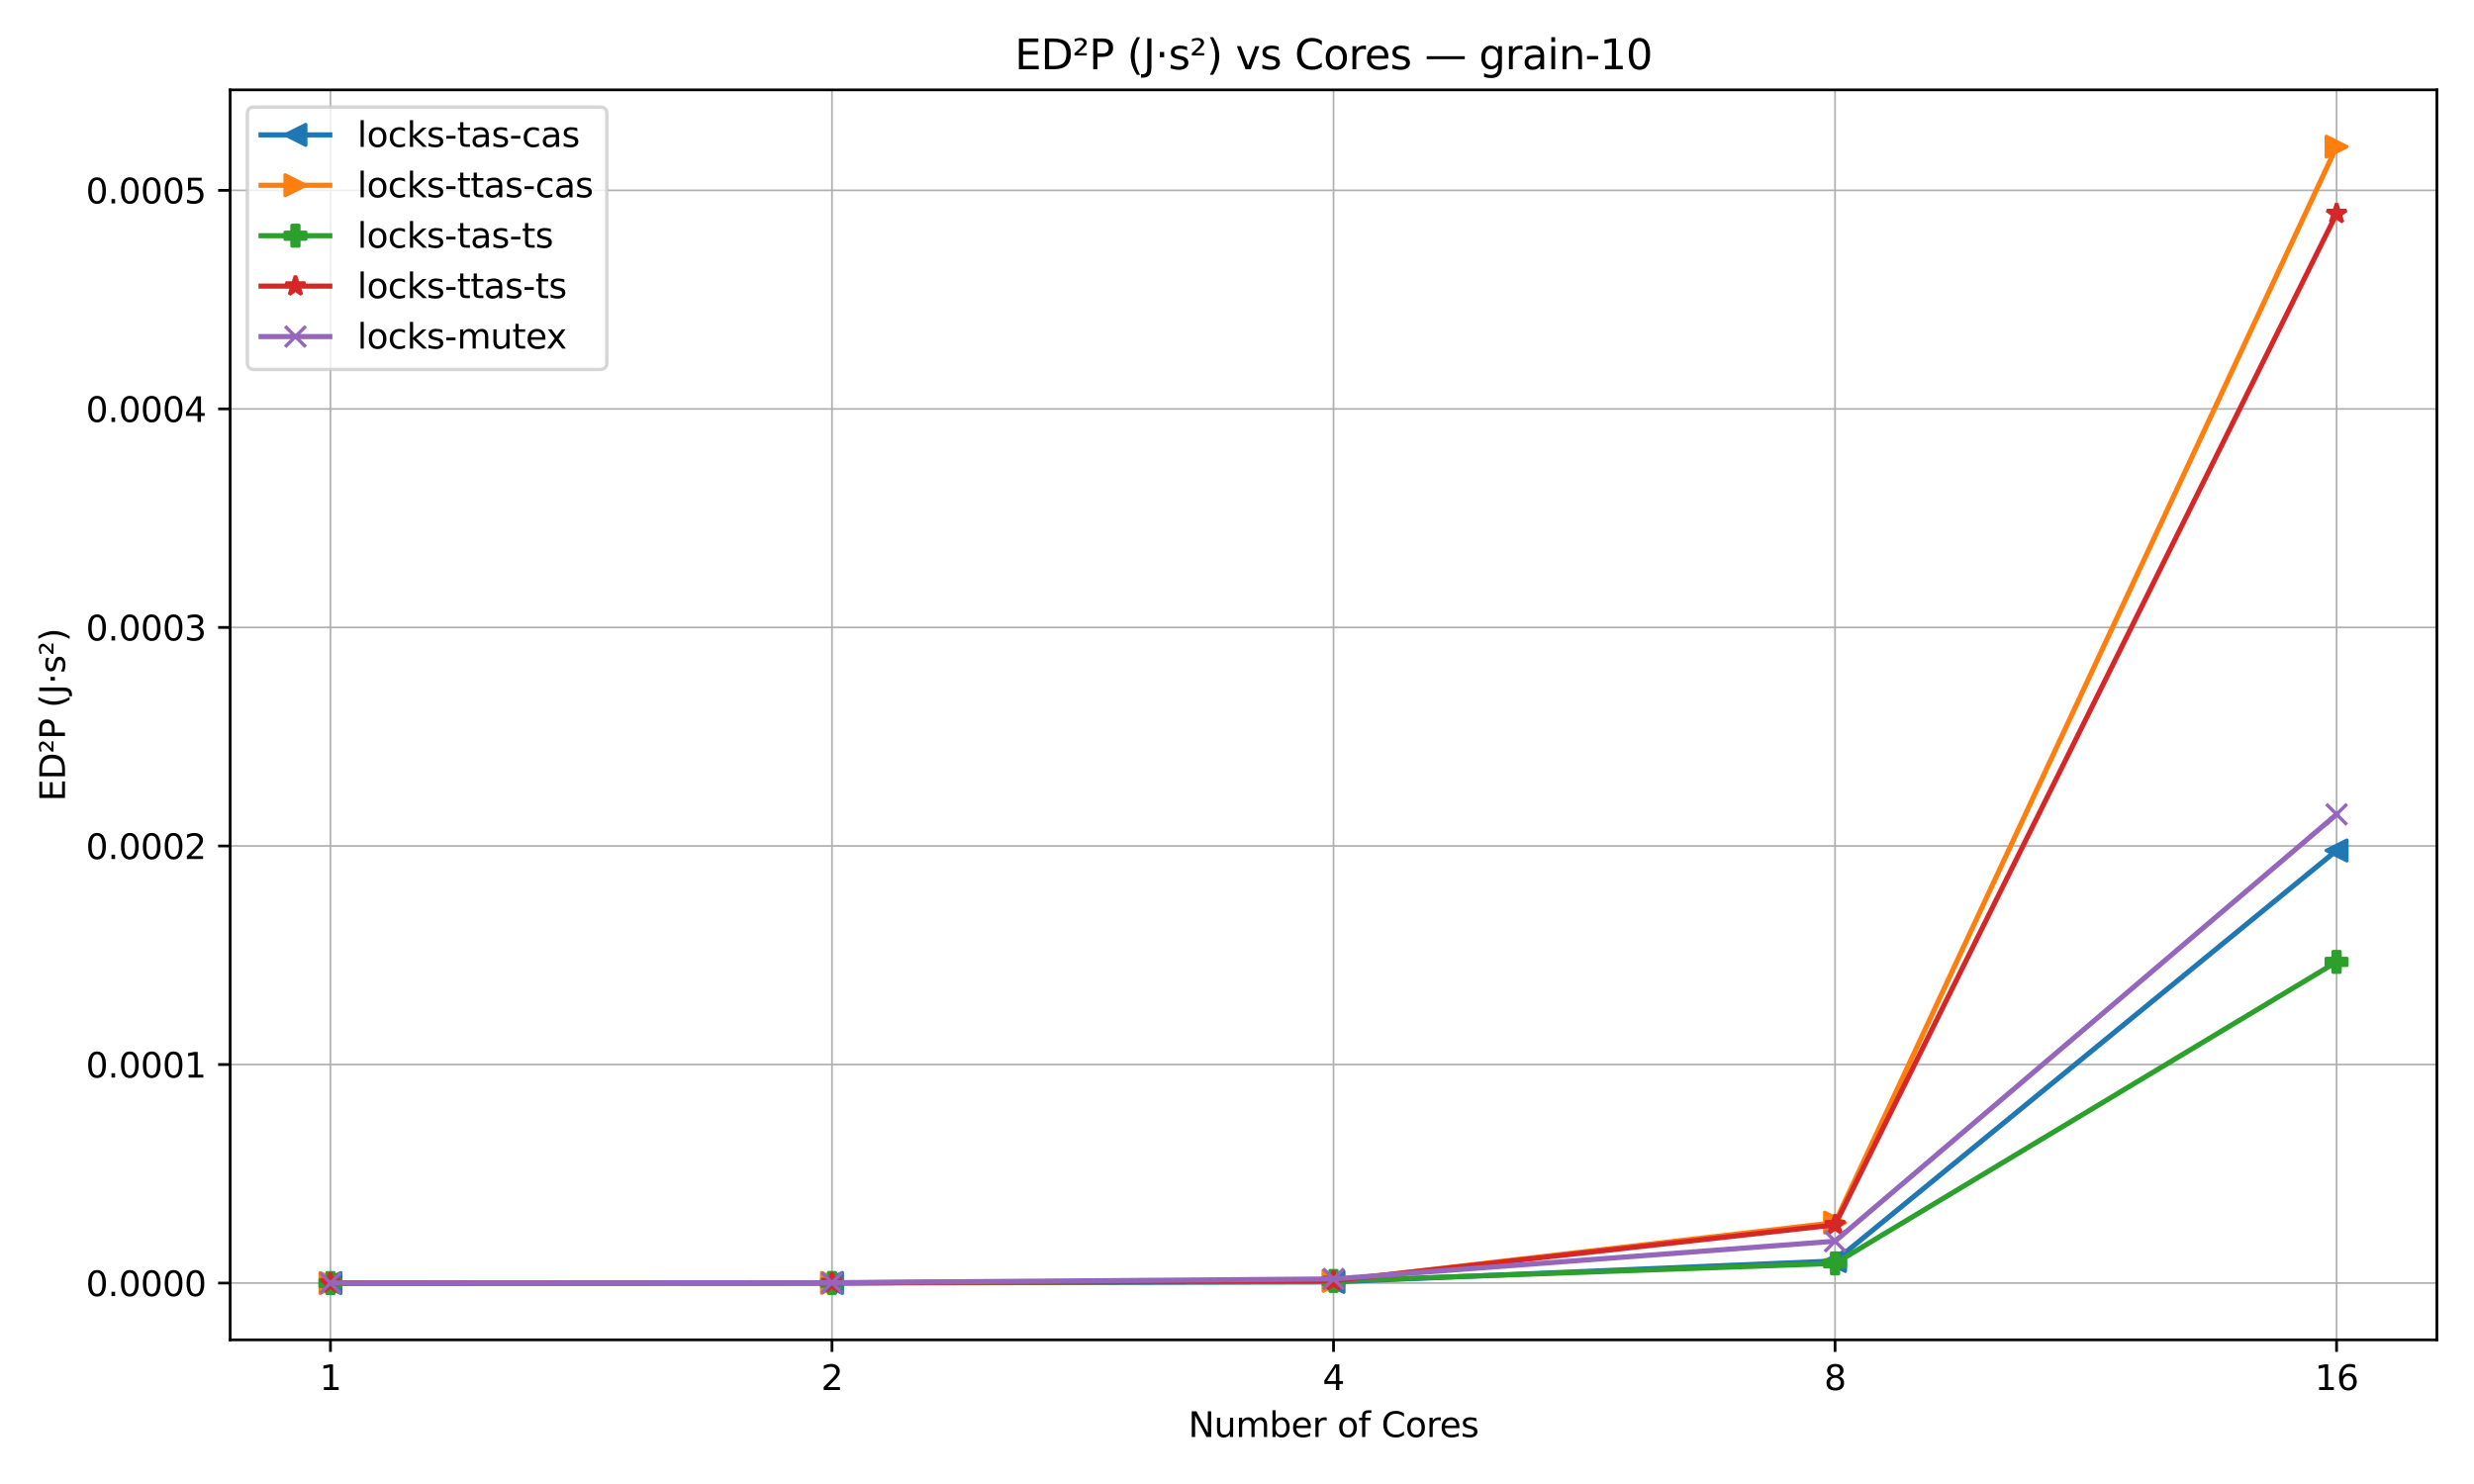 <?xml version="1.0" encoding="utf-8" standalone="no"?>
<!DOCTYPE svg PUBLIC "-//W3C//DTD SVG 1.1//EN"
  "http://www.w3.org/Graphics/SVG/1.1/DTD/svg11.dtd">
<svg xmlns:xlink="http://www.w3.org/1999/xlink" width="720pt" height="432pt" viewBox="0 0 720 432" xmlns="http://www.w3.org/2000/svg" version="1.1">
 <defs>
  <style type="text/css">*{stroke-linejoin: round; stroke-linecap: butt}</style>
 </defs>
 <g id="figure_1">
  <g id="patch_1">
   <path d="M 0 432 
L 720 432 
L 720 0 
L 0 0 
z
" style="fill: #ffffff"/>
  </g>
  <g id="axes_1">
   <g id="patch_2">
    <path d="M 66.98 390.04 
L 709.2 390.04 
L 709.2 26.16 
L 66.98 26.16 
z
" style="fill: #ffffff"/>
   </g>
   <g id="matplotlib.axis_1">
    <g id="xtick_1">
     <g id="line2d_1">
      <path d="M 96.172 390.04 
L 96.172 26.16 
" clip-path="url(#pa879556327)" style="fill: none; stroke: #b0b0b0; stroke-width: 0.5; stroke-linecap: square"/>
     </g>
     <g id="line2d_2">
      <defs>
       <path id="maa4532a631" d="M 0 0 
L 0 3.5 
" style="stroke: #000000; stroke-width: 0.8"/>
      </defs>
      <g>
       <use xlink:href="#maa4532a631" x="96.172" y="390.04" style="stroke: #000000; stroke-width: 0.8"/>
      </g>
     </g>
     <g id="text_1">
      <!-- 1 -->
      <g transform="translate(92.991 404.638) scale(0.1 -0.1)">
       <defs>
        <path id="DejaVuSans-31" d="M 794 531 
L 1825 531 
L 1825 4091 
L 703 3866 
L 703 4441 
L 1819 4666 
L 2450 4666 
L 2450 531 
L 3481 531 
L 3481 0 
L 794 0 
L 794 531 
z
" transform="scale(0.016)"/>
       </defs>
       <use xlink:href="#DejaVuSans-31"/>
      </g>
     </g>
    </g>
    <g id="xtick_2">
     <g id="line2d_3">
      <path d="M 242.131 390.04 
L 242.131 26.16 
" clip-path="url(#pa879556327)" style="fill: none; stroke: #b0b0b0; stroke-width: 0.5; stroke-linecap: square"/>
     </g>
     <g id="line2d_4">
      <g>
       <use xlink:href="#maa4532a631" x="242.131" y="390.04" style="stroke: #000000; stroke-width: 0.8"/>
      </g>
     </g>
     <g id="text_2">
      <!-- 2 -->
      <g transform="translate(238.95 404.638) scale(0.1 -0.1)">
       <defs>
        <path id="DejaVuSans-32" d="M 1228 531 
L 3431 531 
L 3431 0 
L 469 0 
L 469 531 
Q 828 903 1448 1529 
Q 2069 2156 2228 2338 
Q 2531 2678 2651 2914 
Q 2772 3150 2772 3378 
Q 2772 3750 2511 3984 
Q 2250 4219 1831 4219 
Q 1534 4219 1204 4116 
Q 875 4013 500 3803 
L 500 4441 
Q 881 4594 1212 4672 
Q 1544 4750 1819 4750 
Q 2544 4750 2975 4387 
Q 3406 4025 3406 3419 
Q 3406 3131 3298 2873 
Q 3191 2616 2906 2266 
Q 2828 2175 2409 1742 
Q 1991 1309 1228 531 
z
" transform="scale(0.016)"/>
       </defs>
       <use xlink:href="#DejaVuSans-32"/>
      </g>
     </g>
    </g>
    <g id="xtick_3">
     <g id="line2d_5">
      <path d="M 388.09 390.04 
L 388.09 26.16 
" clip-path="url(#pa879556327)" style="fill: none; stroke: #b0b0b0; stroke-width: 0.5; stroke-linecap: square"/>
     </g>
     <g id="line2d_6">
      <g>
       <use xlink:href="#maa4532a631" x="388.09" y="390.04" style="stroke: #000000; stroke-width: 0.8"/>
      </g>
     </g>
     <g id="text_3">
      <!-- 4 -->
      <g transform="translate(384.909 404.638) scale(0.1 -0.1)">
       <defs>
        <path id="DejaVuSans-34" d="M 2419 4116 
L 825 1625 
L 2419 1625 
L 2419 4116 
z
M 2253 4666 
L 3047 4666 
L 3047 1625 
L 3713 1625 
L 3713 1100 
L 3047 1100 
L 3047 0 
L 2419 0 
L 2419 1100 
L 313 1100 
L 313 1709 
L 2253 4666 
z
" transform="scale(0.016)"/>
       </defs>
       <use xlink:href="#DejaVuSans-34"/>
      </g>
     </g>
    </g>
    <g id="xtick_4">
     <g id="line2d_7">
      <path d="M 534.049 390.04 
L 534.049 26.16 
" clip-path="url(#pa879556327)" style="fill: none; stroke: #b0b0b0; stroke-width: 0.5; stroke-linecap: square"/>
     </g>
     <g id="line2d_8">
      <g>
       <use xlink:href="#maa4532a631" x="534.049" y="390.04" style="stroke: #000000; stroke-width: 0.8"/>
      </g>
     </g>
     <g id="text_4">
      <!-- 8 -->
      <g transform="translate(530.868 404.638) scale(0.1 -0.1)">
       <defs>
        <path id="DejaVuSans-38" d="M 2034 2216 
Q 1584 2216 1326 1975 
Q 1069 1734 1069 1313 
Q 1069 891 1326 650 
Q 1584 409 2034 409 
Q 2484 409 2743 651 
Q 3003 894 3003 1313 
Q 3003 1734 2745 1975 
Q 2488 2216 2034 2216 
z
M 1403 2484 
Q 997 2584 770 2862 
Q 544 3141 544 3541 
Q 544 4100 942 4425 
Q 1341 4750 2034 4750 
Q 2731 4750 3128 4425 
Q 3525 4100 3525 3541 
Q 3525 3141 3298 2862 
Q 3072 2584 2669 2484 
Q 3125 2378 3379 2068 
Q 3634 1759 3634 1313 
Q 3634 634 3220 271 
Q 2806 -91 2034 -91 
Q 1263 -91 848 271 
Q 434 634 434 1313 
Q 434 1759 690 2068 
Q 947 2378 1403 2484 
z
M 1172 3481 
Q 1172 3119 1398 2916 
Q 1625 2713 2034 2713 
Q 2441 2713 2670 2916 
Q 2900 3119 2900 3481 
Q 2900 3844 2670 4047 
Q 2441 4250 2034 4250 
Q 1625 4250 1398 4047 
Q 1172 3844 1172 3481 
z
" transform="scale(0.016)"/>
       </defs>
       <use xlink:href="#DejaVuSans-38"/>
      </g>
     </g>
    </g>
    <g id="xtick_5">
     <g id="line2d_9">
      <path d="M 680.008 390.04 
L 680.008 26.16 
" clip-path="url(#pa879556327)" style="fill: none; stroke: #b0b0b0; stroke-width: 0.5; stroke-linecap: square"/>
     </g>
     <g id="line2d_10">
      <g>
       <use xlink:href="#maa4532a631" x="680.008" y="390.04" style="stroke: #000000; stroke-width: 0.8"/>
      </g>
     </g>
     <g id="text_5">
      <!-- 16 -->
      <g transform="translate(673.646 404.638) scale(0.1 -0.1)">
       <defs>
        <path id="DejaVuSans-36" d="M 2113 2584 
Q 1688 2584 1439 2293 
Q 1191 2003 1191 1497 
Q 1191 994 1439 701 
Q 1688 409 2113 409 
Q 2538 409 2786 701 
Q 3034 994 3034 1497 
Q 3034 2003 2786 2293 
Q 2538 2584 2113 2584 
z
M 3366 4563 
L 3366 3988 
Q 3128 4100 2886 4159 
Q 2644 4219 2406 4219 
Q 1781 4219 1451 3797 
Q 1122 3375 1075 2522 
Q 1259 2794 1537 2939 
Q 1816 3084 2150 3084 
Q 2853 3084 3261 2657 
Q 3669 2231 3669 1497 
Q 3669 778 3244 343 
Q 2819 -91 2113 -91 
Q 1303 -91 875 529 
Q 447 1150 447 2328 
Q 447 3434 972 4092 
Q 1497 4750 2381 4750 
Q 2619 4750 2861 4703 
Q 3103 4656 3366 4563 
z
" transform="scale(0.016)"/>
       </defs>
       <use xlink:href="#DejaVuSans-31"/>
       <use xlink:href="#DejaVuSans-36" transform="translate(63.623 0)"/>
      </g>
     </g>
    </g>
    <g id="text_6">
     <!-- Number of Cores -->
     <g transform="translate(345.831 418.317) scale(0.1 -0.1)">
      <defs>
       <path id="DejaVuSans-4e" d="M 628 4666 
L 1478 4666 
L 3547 763 
L 3547 4666 
L 4159 4666 
L 4159 0 
L 3309 0 
L 1241 3903 
L 1241 0 
L 628 0 
L 628 4666 
z
" transform="scale(0.016)"/>
       <path id="DejaVuSans-75" d="M 544 1381 
L 544 3500 
L 1119 3500 
L 1119 1403 
Q 1119 906 1312 657 
Q 1506 409 1894 409 
Q 2359 409 2629 706 
Q 2900 1003 2900 1516 
L 2900 3500 
L 3475 3500 
L 3475 0 
L 2900 0 
L 2900 538 
Q 2691 219 2414 64 
Q 2138 -91 1772 -91 
Q 1169 -91 856 284 
Q 544 659 544 1381 
z
M 1991 3584 
L 1991 3584 
z
" transform="scale(0.016)"/>
       <path id="DejaVuSans-6d" d="M 3328 2828 
Q 3544 3216 3844 3400 
Q 4144 3584 4550 3584 
Q 5097 3584 5394 3201 
Q 5691 2819 5691 2113 
L 5691 0 
L 5113 0 
L 5113 2094 
Q 5113 2597 4934 2840 
Q 4756 3084 4391 3084 
Q 3944 3084 3684 2787 
Q 3425 2491 3425 1978 
L 3425 0 
L 2847 0 
L 2847 2094 
Q 2847 2600 2669 2842 
Q 2491 3084 2119 3084 
Q 1678 3084 1418 2786 
Q 1159 2488 1159 1978 
L 1159 0 
L 581 0 
L 581 3500 
L 1159 3500 
L 1159 2956 
Q 1356 3278 1631 3431 
Q 1906 3584 2284 3584 
Q 2666 3584 2933 3390 
Q 3200 3197 3328 2828 
z
" transform="scale(0.016)"/>
       <path id="DejaVuSans-62" d="M 3116 1747 
Q 3116 2381 2855 2742 
Q 2594 3103 2138 3103 
Q 1681 3103 1420 2742 
Q 1159 2381 1159 1747 
Q 1159 1113 1420 752 
Q 1681 391 2138 391 
Q 2594 391 2855 752 
Q 3116 1113 3116 1747 
z
M 1159 2969 
Q 1341 3281 1617 3432 
Q 1894 3584 2278 3584 
Q 2916 3584 3314 3078 
Q 3713 2572 3713 1747 
Q 3713 922 3314 415 
Q 2916 -91 2278 -91 
Q 1894 -91 1617 61 
Q 1341 213 1159 525 
L 1159 0 
L 581 0 
L 581 4863 
L 1159 4863 
L 1159 2969 
z
" transform="scale(0.016)"/>
       <path id="DejaVuSans-65" d="M 3597 1894 
L 3597 1613 
L 953 1613 
Q 991 1019 1311 708 
Q 1631 397 2203 397 
Q 2534 397 2845 478 
Q 3156 559 3463 722 
L 3463 178 
Q 3153 47 2828 -22 
Q 2503 -91 2169 -91 
Q 1331 -91 842 396 
Q 353 884 353 1716 
Q 353 2575 817 3079 
Q 1281 3584 2069 3584 
Q 2775 3584 3186 3129 
Q 3597 2675 3597 1894 
z
M 3022 2063 
Q 3016 2534 2758 2815 
Q 2500 3097 2075 3097 
Q 1594 3097 1305 2825 
Q 1016 2553 972 2059 
L 3022 2063 
z
" transform="scale(0.016)"/>
       <path id="DejaVuSans-72" d="M 2631 2963 
Q 2534 3019 2420 3045 
Q 2306 3072 2169 3072 
Q 1681 3072 1420 2755 
Q 1159 2438 1159 1844 
L 1159 0 
L 581 0 
L 581 3500 
L 1159 3500 
L 1159 2956 
Q 1341 3275 1631 3429 
Q 1922 3584 2338 3584 
Q 2397 3584 2469 3576 
Q 2541 3569 2628 3553 
L 2631 2963 
z
" transform="scale(0.016)"/>
       <path id="DejaVuSans-20" transform="scale(0.016)"/>
       <path id="DejaVuSans-6f" d="M 1959 3097 
Q 1497 3097 1228 2736 
Q 959 2375 959 1747 
Q 959 1119 1226 758 
Q 1494 397 1959 397 
Q 2419 397 2687 759 
Q 2956 1122 2956 1747 
Q 2956 2369 2687 2733 
Q 2419 3097 1959 3097 
z
M 1959 3584 
Q 2709 3584 3137 3096 
Q 3566 2609 3566 1747 
Q 3566 888 3137 398 
Q 2709 -91 1959 -91 
Q 1206 -91 779 398 
Q 353 888 353 1747 
Q 353 2609 779 3096 
Q 1206 3584 1959 3584 
z
" transform="scale(0.016)"/>
       <path id="DejaVuSans-66" d="M 2375 4863 
L 2375 4384 
L 1825 4384 
Q 1516 4384 1395 4259 
Q 1275 4134 1275 3809 
L 1275 3500 
L 2222 3500 
L 2222 3053 
L 1275 3053 
L 1275 0 
L 697 0 
L 697 3053 
L 147 3053 
L 147 3500 
L 697 3500 
L 697 3744 
Q 697 4328 969 4595 
Q 1241 4863 1831 4863 
L 2375 4863 
z
" transform="scale(0.016)"/>
       <path id="DejaVuSans-43" d="M 4122 4306 
L 4122 3641 
Q 3803 3938 3442 4084 
Q 3081 4231 2675 4231 
Q 1875 4231 1450 3742 
Q 1025 3253 1025 2328 
Q 1025 1406 1450 917 
Q 1875 428 2675 428 
Q 3081 428 3442 575 
Q 3803 722 4122 1019 
L 4122 359 
Q 3791 134 3420 21 
Q 3050 -91 2638 -91 
Q 1578 -91 968 557 
Q 359 1206 359 2328 
Q 359 3453 968 4101 
Q 1578 4750 2638 4750 
Q 3056 4750 3426 4639 
Q 3797 4528 4122 4306 
z
" transform="scale(0.016)"/>
       <path id="DejaVuSans-73" d="M 2834 3397 
L 2834 2853 
Q 2591 2978 2328 3040 
Q 2066 3103 1784 3103 
Q 1356 3103 1142 2972 
Q 928 2841 928 2578 
Q 928 2378 1081 2264 
Q 1234 2150 1697 2047 
L 1894 2003 
Q 2506 1872 2764 1633 
Q 3022 1394 3022 966 
Q 3022 478 2636 193 
Q 2250 -91 1575 -91 
Q 1294 -91 989 -36 
Q 684 19 347 128 
L 347 722 
Q 666 556 975 473 
Q 1284 391 1588 391 
Q 1994 391 2212 530 
Q 2431 669 2431 922 
Q 2431 1156 2273 1281 
Q 2116 1406 1581 1522 
L 1381 1569 
Q 847 1681 609 1914 
Q 372 2147 372 2553 
Q 372 3047 722 3315 
Q 1072 3584 1716 3584 
Q 2034 3584 2315 3537 
Q 2597 3491 2834 3397 
z
" transform="scale(0.016)"/>
      </defs>
      <use xlink:href="#DejaVuSans-4e"/>
      <use xlink:href="#DejaVuSans-75" transform="translate(74.805 0)"/>
      <use xlink:href="#DejaVuSans-6d" transform="translate(138.184 0)"/>
      <use xlink:href="#DejaVuSans-62" transform="translate(235.596 0)"/>
      <use xlink:href="#DejaVuSans-65" transform="translate(299.072 0)"/>
      <use xlink:href="#DejaVuSans-72" transform="translate(360.596 0)"/>
      <use xlink:href="#DejaVuSans-20" transform="translate(401.709 0)"/>
      <use xlink:href="#DejaVuSans-6f" transform="translate(433.496 0)"/>
      <use xlink:href="#DejaVuSans-66" transform="translate(494.678 0)"/>
      <use xlink:href="#DejaVuSans-20" transform="translate(529.883 0)"/>
      <use xlink:href="#DejaVuSans-43" transform="translate(561.67 0)"/>
      <use xlink:href="#DejaVuSans-6f" transform="translate(631.494 0)"/>
      <use xlink:href="#DejaVuSans-72" transform="translate(692.676 0)"/>
      <use xlink:href="#DejaVuSans-65" transform="translate(731.539 0)"/>
      <use xlink:href="#DejaVuSans-73" transform="translate(793.062 0)"/>
     </g>
    </g>
   </g>
   <g id="matplotlib.axis_2">
    <g id="ytick_1">
     <g id="line2d_11">
      <path d="M 66.98 373.504 
L 709.2 373.504 
" clip-path="url(#pa879556327)" style="fill: none; stroke: #b0b0b0; stroke-width: 0.5; stroke-linecap: square"/>
     </g>
     <g id="line2d_12">
      <defs>
       <path id="m062a7adcd1" d="M 0 0 
L -3.5 0 
" style="stroke: #000000; stroke-width: 0.8"/>
      </defs>
      <g>
       <use xlink:href="#m062a7adcd1" x="66.98" y="373.504" style="stroke: #000000; stroke-width: 0.8"/>
      </g>
     </g>
     <g id="text_7">
      <!-- 0.0000 -->
      <g transform="translate(24.989 377.304) scale(0.1 -0.1)">
       <defs>
        <path id="DejaVuSans-30" d="M 2034 4250 
Q 1547 4250 1301 3770 
Q 1056 3291 1056 2328 
Q 1056 1369 1301 889 
Q 1547 409 2034 409 
Q 2525 409 2770 889 
Q 3016 1369 3016 2328 
Q 3016 3291 2770 3770 
Q 2525 4250 2034 4250 
z
M 2034 4750 
Q 2819 4750 3233 4129 
Q 3647 3509 3647 2328 
Q 3647 1150 3233 529 
Q 2819 -91 2034 -91 
Q 1250 -91 836 529 
Q 422 1150 422 2328 
Q 422 3509 836 4129 
Q 1250 4750 2034 4750 
z
" transform="scale(0.016)"/>
        <path id="DejaVuSans-2e" d="M 684 794 
L 1344 794 
L 1344 0 
L 684 0 
L 684 794 
z
" transform="scale(0.016)"/>
       </defs>
       <use xlink:href="#DejaVuSans-30"/>
       <use xlink:href="#DejaVuSans-2e" transform="translate(63.623 0)"/>
       <use xlink:href="#DejaVuSans-30" transform="translate(95.41 0)"/>
       <use xlink:href="#DejaVuSans-30" transform="translate(159.033 0)"/>
       <use xlink:href="#DejaVuSans-30" transform="translate(222.656 0)"/>
       <use xlink:href="#DejaVuSans-30" transform="translate(286.279 0)"/>
      </g>
     </g>
    </g>
    <g id="ytick_2">
     <g id="line2d_13">
      <path d="M 66.98 309.886 
L 709.2 309.886 
" clip-path="url(#pa879556327)" style="fill: none; stroke: #b0b0b0; stroke-width: 0.5; stroke-linecap: square"/>
     </g>
     <g id="line2d_14">
      <g>
       <use xlink:href="#m062a7adcd1" x="66.98" y="309.886" style="stroke: #000000; stroke-width: 0.8"/>
      </g>
     </g>
     <g id="text_8">
      <!-- 0.0001 -->
      <g transform="translate(24.989 313.685) scale(0.1 -0.1)">
       <use xlink:href="#DejaVuSans-30"/>
       <use xlink:href="#DejaVuSans-2e" transform="translate(63.623 0)"/>
       <use xlink:href="#DejaVuSans-30" transform="translate(95.41 0)"/>
       <use xlink:href="#DejaVuSans-30" transform="translate(159.033 0)"/>
       <use xlink:href="#DejaVuSans-30" transform="translate(222.656 0)"/>
       <use xlink:href="#DejaVuSans-31" transform="translate(286.279 0)"/>
      </g>
     </g>
    </g>
    <g id="ytick_3">
     <g id="line2d_15">
      <path d="M 66.98 246.268 
L 709.2 246.268 
" clip-path="url(#pa879556327)" style="fill: none; stroke: #b0b0b0; stroke-width: 0.5; stroke-linecap: square"/>
     </g>
     <g id="line2d_16">
      <g>
       <use xlink:href="#m062a7adcd1" x="66.98" y="246.268" style="stroke: #000000; stroke-width: 0.8"/>
      </g>
     </g>
     <g id="text_9">
      <!-- 0.0002 -->
      <g transform="translate(24.989 250.067) scale(0.1 -0.1)">
       <use xlink:href="#DejaVuSans-30"/>
       <use xlink:href="#DejaVuSans-2e" transform="translate(63.623 0)"/>
       <use xlink:href="#DejaVuSans-30" transform="translate(95.41 0)"/>
       <use xlink:href="#DejaVuSans-30" transform="translate(159.033 0)"/>
       <use xlink:href="#DejaVuSans-30" transform="translate(222.656 0)"/>
       <use xlink:href="#DejaVuSans-32" transform="translate(286.279 0)"/>
      </g>
     </g>
    </g>
    <g id="ytick_4">
     <g id="line2d_17">
      <path d="M 66.98 182.649 
L 709.2 182.649 
" clip-path="url(#pa879556327)" style="fill: none; stroke: #b0b0b0; stroke-width: 0.5; stroke-linecap: square"/>
     </g>
     <g id="line2d_18">
      <g>
       <use xlink:href="#m062a7adcd1" x="66.98" y="182.649" style="stroke: #000000; stroke-width: 0.8"/>
      </g>
     </g>
     <g id="text_10">
      <!-- 0.0003 -->
      <g transform="translate(24.989 186.448) scale(0.1 -0.1)">
       <defs>
        <path id="DejaVuSans-33" d="M 2597 2516 
Q 3050 2419 3304 2112 
Q 3559 1806 3559 1356 
Q 3559 666 3084 287 
Q 2609 -91 1734 -91 
Q 1441 -91 1130 -33 
Q 819 25 488 141 
L 488 750 
Q 750 597 1062 519 
Q 1375 441 1716 441 
Q 2309 441 2620 675 
Q 2931 909 2931 1356 
Q 2931 1769 2642 2001 
Q 2353 2234 1838 2234 
L 1294 2234 
L 1294 2753 
L 1863 2753 
Q 2328 2753 2575 2939 
Q 2822 3125 2822 3475 
Q 2822 3834 2567 4026 
Q 2313 4219 1838 4219 
Q 1578 4219 1281 4162 
Q 984 4106 628 3988 
L 628 4550 
Q 988 4650 1302 4700 
Q 1616 4750 1894 4750 
Q 2613 4750 3031 4423 
Q 3450 4097 3450 3541 
Q 3450 3153 3228 2886 
Q 3006 2619 2597 2516 
z
" transform="scale(0.016)"/>
       </defs>
       <use xlink:href="#DejaVuSans-30"/>
       <use xlink:href="#DejaVuSans-2e" transform="translate(63.623 0)"/>
       <use xlink:href="#DejaVuSans-30" transform="translate(95.41 0)"/>
       <use xlink:href="#DejaVuSans-30" transform="translate(159.033 0)"/>
       <use xlink:href="#DejaVuSans-30" transform="translate(222.656 0)"/>
       <use xlink:href="#DejaVuSans-33" transform="translate(286.279 0)"/>
      </g>
     </g>
    </g>
    <g id="ytick_5">
     <g id="line2d_19">
      <path d="M 66.98 119.031 
L 709.2 119.031 
" clip-path="url(#pa879556327)" style="fill: none; stroke: #b0b0b0; stroke-width: 0.5; stroke-linecap: square"/>
     </g>
     <g id="line2d_20">
      <g>
       <use xlink:href="#m062a7adcd1" x="66.98" y="119.031" style="stroke: #000000; stroke-width: 0.8"/>
      </g>
     </g>
     <g id="text_11">
      <!-- 0.0004 -->
      <g transform="translate(24.989 122.83) scale(0.1 -0.1)">
       <use xlink:href="#DejaVuSans-30"/>
       <use xlink:href="#DejaVuSans-2e" transform="translate(63.623 0)"/>
       <use xlink:href="#DejaVuSans-30" transform="translate(95.41 0)"/>
       <use xlink:href="#DejaVuSans-30" transform="translate(159.033 0)"/>
       <use xlink:href="#DejaVuSans-30" transform="translate(222.656 0)"/>
       <use xlink:href="#DejaVuSans-34" transform="translate(286.279 0)"/>
      </g>
     </g>
    </g>
    <g id="ytick_6">
     <g id="line2d_21">
      <path d="M 66.98 55.412 
L 709.2 55.412 
" clip-path="url(#pa879556327)" style="fill: none; stroke: #b0b0b0; stroke-width: 0.5; stroke-linecap: square"/>
     </g>
     <g id="line2d_22">
      <g>
       <use xlink:href="#m062a7adcd1" x="66.98" y="55.412" style="stroke: #000000; stroke-width: 0.8"/>
      </g>
     </g>
     <g id="text_12">
      <!-- 0.0005 -->
      <g transform="translate(24.989 59.212) scale(0.1 -0.1)">
       <defs>
        <path id="DejaVuSans-35" d="M 691 4666 
L 3169 4666 
L 3169 4134 
L 1269 4134 
L 1269 2991 
Q 1406 3038 1543 3061 
Q 1681 3084 1819 3084 
Q 2600 3084 3056 2656 
Q 3513 2228 3513 1497 
Q 3513 744 3044 326 
Q 2575 -91 1722 -91 
Q 1428 -91 1123 -41 
Q 819 9 494 109 
L 494 744 
Q 775 591 1075 516 
Q 1375 441 1709 441 
Q 2250 441 2565 725 
Q 2881 1009 2881 1497 
Q 2881 1984 2565 2268 
Q 2250 2553 1709 2553 
Q 1456 2553 1204 2497 
Q 953 2441 691 2322 
L 691 4666 
z
" transform="scale(0.016)"/>
       </defs>
       <use xlink:href="#DejaVuSans-30"/>
       <use xlink:href="#DejaVuSans-2e" transform="translate(63.623 0)"/>
       <use xlink:href="#DejaVuSans-30" transform="translate(95.41 0)"/>
       <use xlink:href="#DejaVuSans-30" transform="translate(159.033 0)"/>
       <use xlink:href="#DejaVuSans-30" transform="translate(222.656 0)"/>
       <use xlink:href="#DejaVuSans-35" transform="translate(286.279 0)"/>
      </g>
     </g>
    </g>
    <g id="text_13">
     <!-- ED²P (J·s²) -->
     <g transform="translate(18.91 233.293) rotate(-90) scale(0.1 -0.1)">
      <defs>
       <path id="DejaVuSans-45" d="M 628 4666 
L 3578 4666 
L 3578 4134 
L 1259 4134 
L 1259 2753 
L 3481 2753 
L 3481 2222 
L 1259 2222 
L 1259 531 
L 3634 531 
L 3634 0 
L 628 0 
L 628 4666 
z
" transform="scale(0.016)"/>
       <path id="DejaVuSans-44" d="M 1259 4147 
L 1259 519 
L 2022 519 
Q 2988 519 3436 956 
Q 3884 1394 3884 2338 
Q 3884 3275 3436 3711 
Q 2988 4147 2022 4147 
L 1259 4147 
z
M 628 4666 
L 1925 4666 
Q 3281 4666 3915 4102 
Q 4550 3538 4550 2338 
Q 4550 1131 3912 565 
Q 3275 0 1925 0 
L 628 0 
L 628 4666 
z
" transform="scale(0.016)"/>
       <path id="DejaVuSans-b2" d="M 838 2444 
L 2163 2444 
L 2163 2088 
L 294 2088 
L 294 2431 
Q 400 2528 597 2703 
Q 1672 3656 1672 3950 
Q 1672 4156 1509 4282 
Q 1347 4409 1081 4409 
Q 919 4409 728 4354 
Q 538 4300 313 4191 
L 313 4575 
Q 553 4663 761 4706 
Q 969 4750 1147 4750 
Q 1600 4750 1872 4544 
Q 2144 4338 2144 4000 
Q 2144 3566 1109 2678 
Q 934 2528 838 2444 
z
" transform="scale(0.016)"/>
       <path id="DejaVuSans-50" d="M 1259 4147 
L 1259 2394 
L 2053 2394 
Q 2494 2394 2734 2622 
Q 2975 2850 2975 3272 
Q 2975 3691 2734 3919 
Q 2494 4147 2053 4147 
L 1259 4147 
z
M 628 4666 
L 2053 4666 
Q 2838 4666 3239 4311 
Q 3641 3956 3641 3272 
Q 3641 2581 3239 2228 
Q 2838 1875 2053 1875 
L 1259 1875 
L 1259 0 
L 628 0 
L 628 4666 
z
" transform="scale(0.016)"/>
       <path id="DejaVuSans-28" d="M 1984 4856 
Q 1566 4138 1362 3434 
Q 1159 2731 1159 2009 
Q 1159 1288 1364 580 
Q 1569 -128 1984 -844 
L 1484 -844 
Q 1016 -109 783 600 
Q 550 1309 550 2009 
Q 550 2706 781 3412 
Q 1013 4119 1484 4856 
L 1984 4856 
z
" transform="scale(0.016)"/>
       <path id="DejaVuSans-4a" d="M 628 4666 
L 1259 4666 
L 1259 325 
Q 1259 -519 939 -900 
Q 619 -1281 -91 -1281 
L -331 -1281 
L -331 -750 
L -134 -750 
Q 284 -750 456 -515 
Q 628 -281 628 325 
L 628 4666 
z
" transform="scale(0.016)"/>
       <path id="DejaVuSans-b7" d="M 684 2619 
L 1344 2619 
L 1344 1825 
L 684 1825 
L 684 2619 
z
" transform="scale(0.016)"/>
       <path id="DejaVuSans-29" d="M 513 4856 
L 1013 4856 
Q 1481 4119 1714 3412 
Q 1947 2706 1947 2009 
Q 1947 1309 1714 600 
Q 1481 -109 1013 -844 
L 513 -844 
Q 928 -128 1133 580 
Q 1338 1288 1338 2009 
Q 1338 2731 1133 3434 
Q 928 4138 513 4856 
z
" transform="scale(0.016)"/>
      </defs>
      <use xlink:href="#DejaVuSans-45"/>
      <use xlink:href="#DejaVuSans-44" transform="translate(63.184 0)"/>
      <use xlink:href="#DejaVuSans-b2" transform="translate(140.186 0)"/>
      <use xlink:href="#DejaVuSans-50" transform="translate(180.273 0)"/>
      <use xlink:href="#DejaVuSans-20" transform="translate(240.576 0)"/>
      <use xlink:href="#DejaVuSans-28" transform="translate(272.363 0)"/>
      <use xlink:href="#DejaVuSans-4a" transform="translate(311.377 0)"/>
      <use xlink:href="#DejaVuSans-b7" transform="translate(340.869 0)"/>
      <use xlink:href="#DejaVuSans-73" transform="translate(372.656 0)"/>
      <use xlink:href="#DejaVuSans-b2" transform="translate(424.756 0)"/>
      <use xlink:href="#DejaVuSans-29" transform="translate(464.844 0)"/>
     </g>
    </g>
   </g>
   <g id="line2d_23">
    <path d="M 96.172 373.5 
L 242.131 373.464 
L 388.09 373.169 
L 534.049 367.075 
L 680.008 247.577 
" clip-path="url(#pa879556327)" style="fill: none; stroke: #1f77b4; stroke-width: 1.5; stroke-linecap: square"/>
    <defs>
     <path id="m36e8f8825f" d="M -3 -0 
L 3 3 
L 3 -3 
z
" style="stroke: #1f77b4; stroke-linejoin: miter"/>
    </defs>
    <g clip-path="url(#pa879556327)">
     <use xlink:href="#m36e8f8825f" x="96.172" y="373.5" style="fill: #1f77b4; stroke: #1f77b4; stroke-linejoin: miter"/>
     <use xlink:href="#m36e8f8825f" x="242.131" y="373.464" style="fill: #1f77b4; stroke: #1f77b4; stroke-linejoin: miter"/>
     <use xlink:href="#m36e8f8825f" x="388.09" y="373.169" style="fill: #1f77b4; stroke: #1f77b4; stroke-linejoin: miter"/>
     <use xlink:href="#m36e8f8825f" x="534.049" y="367.075" style="fill: #1f77b4; stroke: #1f77b4; stroke-linejoin: miter"/>
     <use xlink:href="#m36e8f8825f" x="680.008" y="247.577" style="fill: #1f77b4; stroke: #1f77b4; stroke-linejoin: miter"/>
    </g>
   </g>
   <g id="line2d_24">
    <path d="M 96.172 373.5 
L 242.131 373.453 
L 388.09 372.859 
L 534.049 355.919 
L 680.008 42.7 
" clip-path="url(#pa879556327)" style="fill: none; stroke: #ff7f0e; stroke-width: 1.5; stroke-linecap: square"/>
    <defs>
     <path id="m188f7c3ae5" d="M 3 0 
L -3 -3 
L -3 3 
z
" style="stroke: #ff7f0e; stroke-linejoin: miter"/>
    </defs>
    <g clip-path="url(#pa879556327)">
     <use xlink:href="#m188f7c3ae5" x="96.172" y="373.5" style="fill: #ff7f0e; stroke: #ff7f0e; stroke-linejoin: miter"/>
     <use xlink:href="#m188f7c3ae5" x="242.131" y="373.453" style="fill: #ff7f0e; stroke: #ff7f0e; stroke-linejoin: miter"/>
     <use xlink:href="#m188f7c3ae5" x="388.09" y="372.859" style="fill: #ff7f0e; stroke: #ff7f0e; stroke-linejoin: miter"/>
     <use xlink:href="#m188f7c3ae5" x="534.049" y="355.919" style="fill: #ff7f0e; stroke: #ff7f0e; stroke-linejoin: miter"/>
     <use xlink:href="#m188f7c3ae5" x="680.008" y="42.7" style="fill: #ff7f0e; stroke: #ff7f0e; stroke-linejoin: miter"/>
    </g>
   </g>
   <g id="line2d_25">
    <path d="M 96.172 373.5 
L 242.131 373.471 
L 388.09 372.893 
L 534.049 367.782 
L 680.008 280.01 
" clip-path="url(#pa879556327)" style="fill: none; stroke: #2ca02c; stroke-width: 1.5; stroke-linecap: square"/>
    <defs>
     <path id="mbb2ffdbe56" d="M -1 3 
L 1 3 
L 1 1 
L 3 1 
L 3 -1 
L 1 -1 
L 1 -3 
L -1 -3 
L -1 -1 
L -3 -1 
L -3 1 
L -1 1 
z
" style="stroke: #2ca02c; stroke-linejoin: miter"/>
    </defs>
    <g clip-path="url(#pa879556327)">
     <use xlink:href="#mbb2ffdbe56" x="96.172" y="373.5" style="fill: #2ca02c; stroke: #2ca02c; stroke-linejoin: miter"/>
     <use xlink:href="#mbb2ffdbe56" x="242.131" y="373.471" style="fill: #2ca02c; stroke: #2ca02c; stroke-linejoin: miter"/>
     <use xlink:href="#mbb2ffdbe56" x="388.09" y="372.893" style="fill: #2ca02c; stroke: #2ca02c; stroke-linejoin: miter"/>
     <use xlink:href="#mbb2ffdbe56" x="534.049" y="367.782" style="fill: #2ca02c; stroke: #2ca02c; stroke-linejoin: miter"/>
     <use xlink:href="#mbb2ffdbe56" x="680.008" y="280.01" style="fill: #2ca02c; stroke: #2ca02c; stroke-linejoin: miter"/>
    </g>
   </g>
   <g id="line2d_26">
    <path d="M 96.172 373.5 
L 242.131 373.448 
L 388.09 372.825 
L 534.049 356.557 
L 680.008 62.201 
" clip-path="url(#pa879556327)" style="fill: none; stroke: #d62728; stroke-width: 1.5; stroke-linecap: square"/>
    <defs>
     <path id="m540ea6cd9b" d="M 0 -3 
L -0.674 -0.927 
L -2.853 -0.927 
L -1.09 0.354 
L -1.763 2.427 
L -0 1.146 
L 1.763 2.427 
L 1.09 0.354 
L 2.853 -0.927 
L 0.674 -0.927 
z
" style="stroke: #d62728; stroke-linejoin: bevel"/>
    </defs>
    <g clip-path="url(#pa879556327)">
     <use xlink:href="#m540ea6cd9b" x="96.172" y="373.5" style="fill: #d62728; stroke: #d62728; stroke-linejoin: bevel"/>
     <use xlink:href="#m540ea6cd9b" x="242.131" y="373.448" style="fill: #d62728; stroke: #d62728; stroke-linejoin: bevel"/>
     <use xlink:href="#m540ea6cd9b" x="388.09" y="372.825" style="fill: #d62728; stroke: #d62728; stroke-linejoin: bevel"/>
     <use xlink:href="#m540ea6cd9b" x="534.049" y="356.557" style="fill: #d62728; stroke: #d62728; stroke-linejoin: bevel"/>
     <use xlink:href="#m540ea6cd9b" x="680.008" y="62.201" style="fill: #d62728; stroke: #d62728; stroke-linejoin: bevel"/>
    </g>
   </g>
   <g id="line2d_27">
    <path d="M 96.172 373.498 
L 242.131 373.395 
L 388.09 372.307 
L 534.049 361.321 
L 680.008 237.068 
" clip-path="url(#pa879556327)" style="fill: none; stroke: #9467bd; stroke-width: 1.5; stroke-linecap: square"/>
    <defs>
     <path id="m9a7ce85727" d="M -3 3 
L 3 -3 
M -3 -3 
L 3 3 
" style="stroke: #9467bd"/>
    </defs>
    <g clip-path="url(#pa879556327)">
     <use xlink:href="#m9a7ce85727" x="96.172" y="373.498" style="fill: #9467bd; stroke: #9467bd"/>
     <use xlink:href="#m9a7ce85727" x="242.131" y="373.395" style="fill: #9467bd; stroke: #9467bd"/>
     <use xlink:href="#m9a7ce85727" x="388.09" y="372.307" style="fill: #9467bd; stroke: #9467bd"/>
     <use xlink:href="#m9a7ce85727" x="534.049" y="361.321" style="fill: #9467bd; stroke: #9467bd"/>
     <use xlink:href="#m9a7ce85727" x="680.008" y="237.068" style="fill: #9467bd; stroke: #9467bd"/>
    </g>
   </g>
   <g id="patch_3">
    <path d="M 66.98 390.04 
L 66.98 26.16 
" style="fill: none; stroke: #000000; stroke-width: 0.8; stroke-linejoin: miter; stroke-linecap: square"/>
   </g>
   <g id="patch_4">
    <path d="M 709.2 390.04 
L 709.2 26.16 
" style="fill: none; stroke: #000000; stroke-width: 0.8; stroke-linejoin: miter; stroke-linecap: square"/>
   </g>
   <g id="patch_5">
    <path d="M 66.98 390.04 
L 709.2 390.04 
" style="fill: none; stroke: #000000; stroke-width: 0.8; stroke-linejoin: miter; stroke-linecap: square"/>
   </g>
   <g id="patch_6">
    <path d="M 66.98 26.16 
L 709.2 26.16 
" style="fill: none; stroke: #000000; stroke-width: 0.8; stroke-linejoin: miter; stroke-linecap: square"/>
   </g>
   <g id="text_14">
    <!-- ED²P (J·s²) vs Cores — grain-10 -->
    <g transform="translate(295.322 20.16) scale(0.12 -0.12)">
     <defs>
      <path id="DejaVuSans-76" d="M 191 3500 
L 800 3500 
L 1894 563 
L 2988 3500 
L 3597 3500 
L 2284 0 
L 1503 0 
L 191 3500 
z
" transform="scale(0.016)"/>
      <path id="DejaVuSans-2014" d="M 313 1978 
L 6088 1978 
L 6088 1528 
L 313 1528 
L 313 1978 
z
" transform="scale(0.016)"/>
      <path id="DejaVuSans-67" d="M 2906 1791 
Q 2906 2416 2648 2759 
Q 2391 3103 1925 3103 
Q 1463 3103 1205 2759 
Q 947 2416 947 1791 
Q 947 1169 1205 825 
Q 1463 481 1925 481 
Q 2391 481 2648 825 
Q 2906 1169 2906 1791 
z
M 3481 434 
Q 3481 -459 3084 -895 
Q 2688 -1331 1869 -1331 
Q 1566 -1331 1297 -1286 
Q 1028 -1241 775 -1147 
L 775 -588 
Q 1028 -725 1275 -790 
Q 1522 -856 1778 -856 
Q 2344 -856 2625 -561 
Q 2906 -266 2906 331 
L 2906 616 
Q 2728 306 2450 153 
Q 2172 0 1784 0 
Q 1141 0 747 490 
Q 353 981 353 1791 
Q 353 2603 747 3093 
Q 1141 3584 1784 3584 
Q 2172 3584 2450 3431 
Q 2728 3278 2906 2969 
L 2906 3500 
L 3481 3500 
L 3481 434 
z
" transform="scale(0.016)"/>
      <path id="DejaVuSans-61" d="M 2194 1759 
Q 1497 1759 1228 1600 
Q 959 1441 959 1056 
Q 959 750 1161 570 
Q 1363 391 1709 391 
Q 2188 391 2477 730 
Q 2766 1069 2766 1631 
L 2766 1759 
L 2194 1759 
z
M 3341 1997 
L 3341 0 
L 2766 0 
L 2766 531 
Q 2569 213 2275 61 
Q 1981 -91 1556 -91 
Q 1019 -91 701 211 
Q 384 513 384 1019 
Q 384 1609 779 1909 
Q 1175 2209 1959 2209 
L 2766 2209 
L 2766 2266 
Q 2766 2663 2505 2880 
Q 2244 3097 1772 3097 
Q 1472 3097 1187 3025 
Q 903 2953 641 2809 
L 641 3341 
Q 956 3463 1253 3523 
Q 1550 3584 1831 3584 
Q 2591 3584 2966 3190 
Q 3341 2797 3341 1997 
z
" transform="scale(0.016)"/>
      <path id="DejaVuSans-69" d="M 603 3500 
L 1178 3500 
L 1178 0 
L 603 0 
L 603 3500 
z
M 603 4863 
L 1178 4863 
L 1178 4134 
L 603 4134 
L 603 4863 
z
" transform="scale(0.016)"/>
      <path id="DejaVuSans-6e" d="M 3513 2113 
L 3513 0 
L 2938 0 
L 2938 2094 
Q 2938 2591 2744 2837 
Q 2550 3084 2163 3084 
Q 1697 3084 1428 2787 
Q 1159 2491 1159 1978 
L 1159 0 
L 581 0 
L 581 3500 
L 1159 3500 
L 1159 2956 
Q 1366 3272 1645 3428 
Q 1925 3584 2291 3584 
Q 2894 3584 3203 3211 
Q 3513 2838 3513 2113 
z
" transform="scale(0.016)"/>
      <path id="DejaVuSans-2d" d="M 313 2009 
L 1997 2009 
L 1997 1497 
L 313 1497 
L 313 2009 
z
" transform="scale(0.016)"/>
     </defs>
     <use xlink:href="#DejaVuSans-45"/>
     <use xlink:href="#DejaVuSans-44" transform="translate(63.184 0)"/>
     <use xlink:href="#DejaVuSans-b2" transform="translate(140.186 0)"/>
     <use xlink:href="#DejaVuSans-50" transform="translate(180.273 0)"/>
     <use xlink:href="#DejaVuSans-20" transform="translate(240.576 0)"/>
     <use xlink:href="#DejaVuSans-28" transform="translate(272.363 0)"/>
     <use xlink:href="#DejaVuSans-4a" transform="translate(311.377 0)"/>
     <use xlink:href="#DejaVuSans-b7" transform="translate(340.869 0)"/>
     <use xlink:href="#DejaVuSans-73" transform="translate(372.656 0)"/>
     <use xlink:href="#DejaVuSans-b2" transform="translate(424.756 0)"/>
     <use xlink:href="#DejaVuSans-29" transform="translate(464.844 0)"/>
     <use xlink:href="#DejaVuSans-20" transform="translate(503.857 0)"/>
     <use xlink:href="#DejaVuSans-76" transform="translate(535.645 0)"/>
     <use xlink:href="#DejaVuSans-73" transform="translate(594.824 0)"/>
     <use xlink:href="#DejaVuSans-20" transform="translate(646.924 0)"/>
     <use xlink:href="#DejaVuSans-43" transform="translate(678.711 0)"/>
     <use xlink:href="#DejaVuSans-6f" transform="translate(748.535 0)"/>
     <use xlink:href="#DejaVuSans-72" transform="translate(809.717 0)"/>
     <use xlink:href="#DejaVuSans-65" transform="translate(848.58 0)"/>
     <use xlink:href="#DejaVuSans-73" transform="translate(910.104 0)"/>
     <use xlink:href="#DejaVuSans-20" transform="translate(962.203 0)"/>
     <use xlink:href="#DejaVuSans-2014" transform="translate(993.99 0)"/>
     <use xlink:href="#DejaVuSans-20" transform="translate(1093.99 0)"/>
     <use xlink:href="#DejaVuSans-67" transform="translate(1125.777 0)"/>
     <use xlink:href="#DejaVuSans-72" transform="translate(1189.254 0)"/>
     <use xlink:href="#DejaVuSans-61" transform="translate(1230.367 0)"/>
     <use xlink:href="#DejaVuSans-69" transform="translate(1291.646 0)"/>
     <use xlink:href="#DejaVuSans-6e" transform="translate(1319.43 0)"/>
     <use xlink:href="#DejaVuSans-2d" transform="translate(1382.809 0)"/>
     <use xlink:href="#DejaVuSans-31" transform="translate(1418.893 0)"/>
     <use xlink:href="#DejaVuSans-30" transform="translate(1482.516 0)"/>
    </g>
   </g>
   <g id="legend_1">
    <g id="patch_7">
     <path d="M 73.98 107.551 
L 174.605 107.551 
Q 176.605 107.551 176.605 105.551 
L 176.605 33.16 
Q 176.605 31.16 174.605 31.16 
L 73.98 31.16 
Q 71.98 31.16 71.98 33.16 
L 71.98 105.551 
Q 71.98 107.551 73.98 107.551 
z
" style="fill: #ffffff; opacity: 0.8; stroke: #cccccc; stroke-linejoin: miter"/>
    </g>
    <g id="line2d_28">
     <path d="M 75.98 39.258 
L 85.98 39.258 
L 95.98 39.258 
" style="fill: none; stroke: #1f77b4; stroke-width: 1.5; stroke-linecap: square"/>
     <g>
      <use xlink:href="#m36e8f8825f" x="85.98" y="39.258" style="fill: #1f77b4; stroke: #1f77b4; stroke-linejoin: miter"/>
     </g>
    </g>
    <g id="text_15">
     <!-- locks-tas-cas -->
     <g transform="translate(103.98 42.758) scale(0.1 -0.1)">
      <defs>
       <path id="DejaVuSans-6c" d="M 603 4863 
L 1178 4863 
L 1178 0 
L 603 0 
L 603 4863 
z
" transform="scale(0.016)"/>
       <path id="DejaVuSans-63" d="M 3122 3366 
L 3122 2828 
Q 2878 2963 2633 3030 
Q 2388 3097 2138 3097 
Q 1578 3097 1268 2742 
Q 959 2388 959 1747 
Q 959 1106 1268 751 
Q 1578 397 2138 397 
Q 2388 397 2633 464 
Q 2878 531 3122 666 
L 3122 134 
Q 2881 22 2623 -34 
Q 2366 -91 2075 -91 
Q 1284 -91 818 406 
Q 353 903 353 1747 
Q 353 2603 823 3093 
Q 1294 3584 2113 3584 
Q 2378 3584 2631 3529 
Q 2884 3475 3122 3366 
z
" transform="scale(0.016)"/>
       <path id="DejaVuSans-6b" d="M 581 4863 
L 1159 4863 
L 1159 1991 
L 2875 3500 
L 3609 3500 
L 1753 1863 
L 3688 0 
L 2938 0 
L 1159 1709 
L 1159 0 
L 581 0 
L 581 4863 
z
" transform="scale(0.016)"/>
       <path id="DejaVuSans-74" d="M 1172 4494 
L 1172 3500 
L 2356 3500 
L 2356 3053 
L 1172 3053 
L 1172 1153 
Q 1172 725 1289 603 
Q 1406 481 1766 481 
L 2356 481 
L 2356 0 
L 1766 0 
Q 1100 0 847 248 
Q 594 497 594 1153 
L 594 3053 
L 172 3053 
L 172 3500 
L 594 3500 
L 594 4494 
L 1172 4494 
z
" transform="scale(0.016)"/>
      </defs>
      <use xlink:href="#DejaVuSans-6c"/>
      <use xlink:href="#DejaVuSans-6f" transform="translate(27.783 0)"/>
      <use xlink:href="#DejaVuSans-63" transform="translate(88.965 0)"/>
      <use xlink:href="#DejaVuSans-6b" transform="translate(143.945 0)"/>
      <use xlink:href="#DejaVuSans-73" transform="translate(201.855 0)"/>
      <use xlink:href="#DejaVuSans-2d" transform="translate(253.955 0)"/>
      <use xlink:href="#DejaVuSans-74" transform="translate(290.039 0)"/>
      <use xlink:href="#DejaVuSans-61" transform="translate(329.248 0)"/>
      <use xlink:href="#DejaVuSans-73" transform="translate(390.527 0)"/>
      <use xlink:href="#DejaVuSans-2d" transform="translate(442.627 0)"/>
      <use xlink:href="#DejaVuSans-63" transform="translate(478.711 0)"/>
      <use xlink:href="#DejaVuSans-61" transform="translate(533.691 0)"/>
      <use xlink:href="#DejaVuSans-73" transform="translate(594.971 0)"/>
     </g>
    </g>
    <g id="line2d_29">
     <path d="M 75.98 53.937 
L 85.98 53.937 
L 95.98 53.937 
" style="fill: none; stroke: #ff7f0e; stroke-width: 1.5; stroke-linecap: square"/>
     <g>
      <use xlink:href="#m188f7c3ae5" x="85.98" y="53.937" style="fill: #ff7f0e; stroke: #ff7f0e; stroke-linejoin: miter"/>
     </g>
    </g>
    <g id="text_16">
     <!-- locks-ttas-cas -->
     <g transform="translate(103.98 57.437) scale(0.1 -0.1)">
      <use xlink:href="#DejaVuSans-6c"/>
      <use xlink:href="#DejaVuSans-6f" transform="translate(27.783 0)"/>
      <use xlink:href="#DejaVuSans-63" transform="translate(88.965 0)"/>
      <use xlink:href="#DejaVuSans-6b" transform="translate(143.945 0)"/>
      <use xlink:href="#DejaVuSans-73" transform="translate(201.855 0)"/>
      <use xlink:href="#DejaVuSans-2d" transform="translate(253.955 0)"/>
      <use xlink:href="#DejaVuSans-74" transform="translate(290.039 0)"/>
      <use xlink:href="#DejaVuSans-74" transform="translate(329.248 0)"/>
      <use xlink:href="#DejaVuSans-61" transform="translate(368.457 0)"/>
      <use xlink:href="#DejaVuSans-73" transform="translate(429.736 0)"/>
      <use xlink:href="#DejaVuSans-2d" transform="translate(481.836 0)"/>
      <use xlink:href="#DejaVuSans-63" transform="translate(517.92 0)"/>
      <use xlink:href="#DejaVuSans-61" transform="translate(572.9 0)"/>
      <use xlink:href="#DejaVuSans-73" transform="translate(634.18 0)"/>
     </g>
    </g>
    <g id="line2d_30">
     <path d="M 75.98 68.615 
L 85.98 68.615 
L 95.98 68.615 
" style="fill: none; stroke: #2ca02c; stroke-width: 1.5; stroke-linecap: square"/>
     <g>
      <use xlink:href="#mbb2ffdbe56" x="85.98" y="68.615" style="fill: #2ca02c; stroke: #2ca02c; stroke-linejoin: miter"/>
     </g>
    </g>
    <g id="text_17">
     <!-- locks-tas-ts -->
     <g transform="translate(103.98 72.115) scale(0.1 -0.1)">
      <use xlink:href="#DejaVuSans-6c"/>
      <use xlink:href="#DejaVuSans-6f" transform="translate(27.783 0)"/>
      <use xlink:href="#DejaVuSans-63" transform="translate(88.965 0)"/>
      <use xlink:href="#DejaVuSans-6b" transform="translate(143.945 0)"/>
      <use xlink:href="#DejaVuSans-73" transform="translate(201.855 0)"/>
      <use xlink:href="#DejaVuSans-2d" transform="translate(253.955 0)"/>
      <use xlink:href="#DejaVuSans-74" transform="translate(290.039 0)"/>
      <use xlink:href="#DejaVuSans-61" transform="translate(329.248 0)"/>
      <use xlink:href="#DejaVuSans-73" transform="translate(390.527 0)"/>
      <use xlink:href="#DejaVuSans-2d" transform="translate(442.627 0)"/>
      <use xlink:href="#DejaVuSans-74" transform="translate(478.711 0)"/>
      <use xlink:href="#DejaVuSans-73" transform="translate(517.92 0)"/>
     </g>
    </g>
    <g id="line2d_31">
     <path d="M 75.98 83.293 
L 85.98 83.293 
L 95.98 83.293 
" style="fill: none; stroke: #d62728; stroke-width: 1.5; stroke-linecap: square"/>
     <g>
      <use xlink:href="#m540ea6cd9b" x="85.98" y="83.293" style="fill: #d62728; stroke: #d62728; stroke-linejoin: bevel"/>
     </g>
    </g>
    <g id="text_18">
     <!-- locks-ttas-ts -->
     <g transform="translate(103.98 86.793) scale(0.1 -0.1)">
      <use xlink:href="#DejaVuSans-6c"/>
      <use xlink:href="#DejaVuSans-6f" transform="translate(27.783 0)"/>
      <use xlink:href="#DejaVuSans-63" transform="translate(88.965 0)"/>
      <use xlink:href="#DejaVuSans-6b" transform="translate(143.945 0)"/>
      <use xlink:href="#DejaVuSans-73" transform="translate(201.855 0)"/>
      <use xlink:href="#DejaVuSans-2d" transform="translate(253.955 0)"/>
      <use xlink:href="#DejaVuSans-74" transform="translate(290.039 0)"/>
      <use xlink:href="#DejaVuSans-74" transform="translate(329.248 0)"/>
      <use xlink:href="#DejaVuSans-61" transform="translate(368.457 0)"/>
      <use xlink:href="#DejaVuSans-73" transform="translate(429.736 0)"/>
      <use xlink:href="#DejaVuSans-2d" transform="translate(481.836 0)"/>
      <use xlink:href="#DejaVuSans-74" transform="translate(517.92 0)"/>
      <use xlink:href="#DejaVuSans-73" transform="translate(557.129 0)"/>
     </g>
    </g>
    <g id="line2d_32">
     <path d="M 75.98 97.971 
L 85.98 97.971 
L 95.98 97.971 
" style="fill: none; stroke: #9467bd; stroke-width: 1.5; stroke-linecap: square"/>
     <g>
      <use xlink:href="#m9a7ce85727" x="85.98" y="97.971" style="fill: #9467bd; stroke: #9467bd"/>
     </g>
    </g>
    <g id="text_19">
     <!-- locks-mutex -->
     <g transform="translate(103.98 101.471) scale(0.1 -0.1)">
      <defs>
       <path id="DejaVuSans-78" d="M 3513 3500 
L 2247 1797 
L 3578 0 
L 2900 0 
L 1881 1375 
L 863 0 
L 184 0 
L 1544 1831 
L 300 3500 
L 978 3500 
L 1906 2253 
L 2834 3500 
L 3513 3500 
z
" transform="scale(0.016)"/>
      </defs>
      <use xlink:href="#DejaVuSans-6c"/>
      <use xlink:href="#DejaVuSans-6f" transform="translate(27.783 0)"/>
      <use xlink:href="#DejaVuSans-63" transform="translate(88.965 0)"/>
      <use xlink:href="#DejaVuSans-6b" transform="translate(143.945 0)"/>
      <use xlink:href="#DejaVuSans-73" transform="translate(201.855 0)"/>
      <use xlink:href="#DejaVuSans-2d" transform="translate(253.955 0)"/>
      <use xlink:href="#DejaVuSans-6d" transform="translate(290.039 0)"/>
      <use xlink:href="#DejaVuSans-75" transform="translate(387.451 0)"/>
      <use xlink:href="#DejaVuSans-74" transform="translate(450.83 0)"/>
      <use xlink:href="#DejaVuSans-65" transform="translate(490.039 0)"/>
      <use xlink:href="#DejaVuSans-78" transform="translate(549.812 0)"/>
     </g>
    </g>
   </g>
  </g>
 </g>
 <defs>
  <clipPath id="pa879556327">
   <rect x="66.98" y="26.16" width="642.22" height="363.88"/>
  </clipPath>
 </defs>
</svg>
